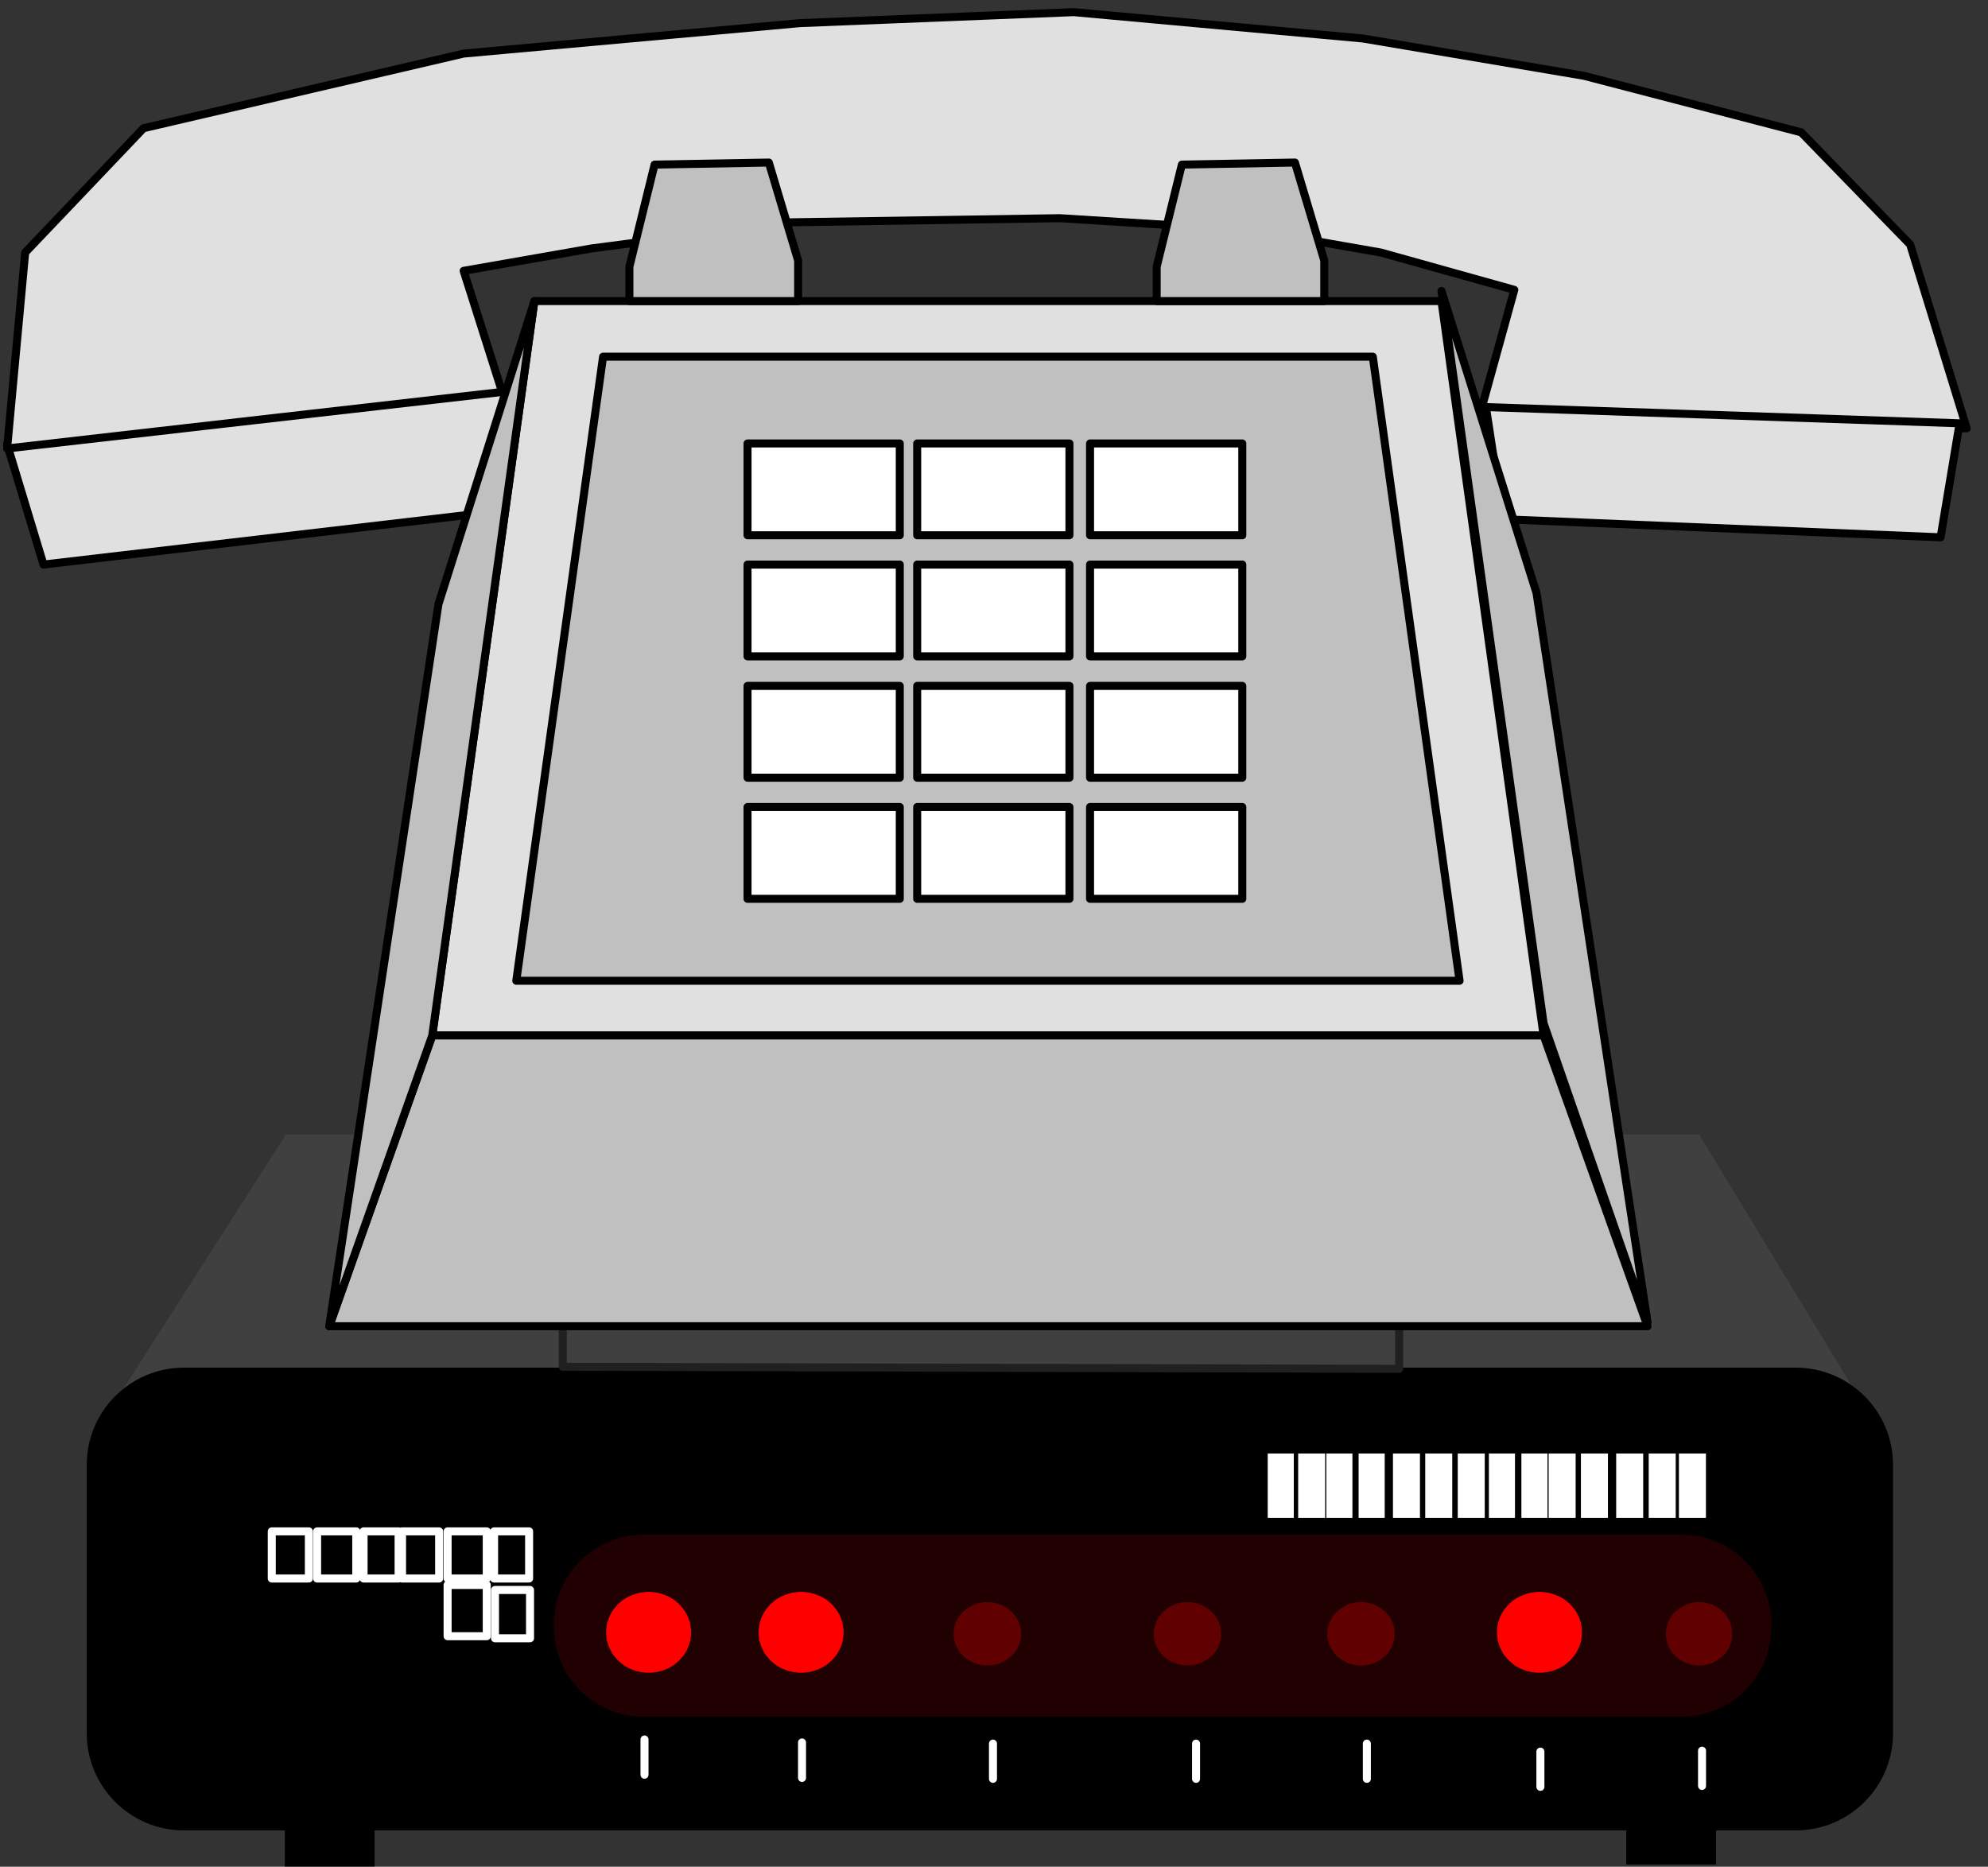 <?xml version="1.0" encoding="UTF-8" standalone="no"?>
<svg
   xmlns:ooo="http://xml.openoffice.org/svg/export"
   xmlns:dc="http://purl.org/dc/elements/1.1/"
   xmlns:cc="http://creativecommons.org/ns#"
   xmlns:rdf="http://www.w3.org/1999/02/22-rdf-syntax-ns#"
   xmlns:svg="http://www.w3.org/2000/svg"
   xmlns="http://www.w3.org/2000/svg"
   xmlns:sodipodi="http://sodipodi.sourceforge.net/DTD/sodipodi-0.dtd"
   xmlns:inkscape="http://www.inkscape.org/namespaces/inkscape"
   version="1.2"
   width="86.83mm"
   height="81.54mm"
   viewBox="0 0 8683 8154"
   preserveAspectRatio="xMidYMid"
   xml:space="preserve"
   id="svg257"
   sodipodi:docname="modem2.svg"
   style="fill-rule:evenodd;stroke-width:28.222;stroke-linejoin:round"
   inkscape:version="0.92.5 (2060ec1f9f, 2020-04-08)"><rect x="0" y="0" width="8683" height="8154" fill="#333333" stroke="none"/><sodipodi:namedview
   pagecolor="#ffffff"
   bordercolor="#666666"
   borderopacity="1"
   objecttolerance="10"
   gridtolerance="10"
   guidetolerance="10"
   inkscape:pageopacity="0"
   inkscape:pageshadow="2"
   inkscape:window-width="664"
   inkscape:window-height="487"
   id="namedview259"
   showgrid="false"
   inkscape:zoom="0.2102413"
   inkscape:cx="164.10709"
   inkscape:cy="154.09134"
   inkscape:window-x="0"
   inkscape:window-y="0"
   inkscape:window-maximized="0"
   inkscape:current-layer="svg257" />
 <defs
   class="ClipPathGroup"
   id="defs8">
  <clipPath
   id="presentation_clip_path"
   clipPathUnits="userSpaceOnUse">
   <rect
   x="0"
   y="0"
   width="21000"
   height="29700"
   id="rect2" />
  </clipPath>
  <clipPath
   id="presentation_clip_path_shrink"
   clipPathUnits="userSpaceOnUse">
   <rect
   x="21"
   y="29"
   width="20958"
   height="29641"
   id="rect5" />
  </clipPath>
 </defs>
 <defs
   class="TextShapeIndex"
   id="defs12">
  <g
   ooo:slide="id1"
   ooo:id-list="id3"
   id="g10" />
 </defs>
 <defs
   class="EmbeddedBulletChars"
   id="defs44">
  <g
   id="bullet-char-template-57356"
   transform="matrix(4.8828125e-4,0,0,-4.8828125e-4,0,0)">
   <path
   d="M 580,1141 1163,571 580,0 -4,571 Z"
   id="path14"
   inkscape:connector-curvature="0" />
  </g>
  <g
   id="bullet-char-template-57354"
   transform="matrix(4.8828125e-4,0,0,-4.8828125e-4,0,0)">
   <path
   d="M 8,1128 H 1137 V 0 H 8 Z"
   id="path17"
   inkscape:connector-curvature="0" />
  </g>
  <g
   id="bullet-char-template-10146"
   transform="matrix(4.8828125e-4,0,0,-4.8828125e-4,0,0)">
   <path
   d="M 174,0 602,739 174,1481 1456,739 Z M 1358,739 309,1346 659,739 Z"
   id="path20"
   inkscape:connector-curvature="0" />
  </g>
  <g
   id="bullet-char-template-10132"
   transform="matrix(4.8828125e-4,0,0,-4.8828125e-4,0,0)">
   <path
   d="M 2015,739 1276,0 H 717 l 543,543 H 174 v 393 h 1086 l -543,545 h 557 z"
   id="path23"
   inkscape:connector-curvature="0" />
  </g>
  <g
   id="bullet-char-template-10007"
   transform="matrix(4.8828125e-4,0,0,-4.8828125e-4,0,0)">
   <path
   d="m 0,-2 c -7,16 -16,29 -25,39 l 381,530 c -94,256 -141,385 -141,387 0,25 13,38 40,38 9,0 21,-2 34,-5 21,4 42,12 65,25 l 27,-13 111,-251 280,301 64,-25 24,25 c 21,-10 41,-24 62,-43 C 886,937 835,863 770,784 769,783 710,716 594,584 L 774,223 c 0,-27 -21,-55 -63,-84 l 16,-20 C 717,90 699,76 672,76 641,76 570,178 457,381 L 164,-76 c -22,-34 -53,-51 -92,-51 -42,0 -63,17 -64,51 -7,9 -10,24 -10,44 0,9 1,19 2,30 z"
   id="path26"
   inkscape:connector-curvature="0" />
  </g>
  <g
   id="bullet-char-template-10004"
   transform="matrix(4.8828125e-4,0,0,-4.8828125e-4,0,0)">
   <path
   d="M 285,-33 C 182,-33 111,30 74,156 52,228 41,333 41,471 c 0,78 14,145 41,201 34,71 87,106 158,106 53,0 88,-31 106,-94 l 23,-176 c 8,-64 28,-97 59,-98 l 735,706 c 11,11 33,17 66,17 42,0 63,-15 63,-46 V 965 c 0,-36 -10,-64 -30,-84 L 442,47 C 390,-6 338,-33 285,-33 Z"
   id="path29"
   inkscape:connector-curvature="0" />
  </g>
  <g
   id="bullet-char-template-9679"
   transform="matrix(4.8828125e-4,0,0,-4.8828125e-4,0,0)">
   <path
   d="M 813,0 C 632,0 489,54 383,161 276,268 223,411 223,592 c 0,181 53,324 160,431 106,107 249,161 430,161 179,0 323,-54 432,-161 108,-107 162,-251 162,-431 0,-180 -54,-324 -162,-431 C 1136,54 992,0 813,0 Z"
   id="path32"
   inkscape:connector-curvature="0" />
  </g>
  <g
   id="bullet-char-template-8226"
   transform="matrix(4.8828125e-4,0,0,-4.8828125e-4,0,0)">
   <path
   d="m 346,457 c -73,0 -137,26 -191,78 -54,51 -81,114 -81,188 0,73 27,136 81,188 54,52 118,78 191,78 73,0 134,-26 185,-79 51,-51 77,-114 77,-187 0,-75 -25,-137 -76,-188 -50,-52 -112,-78 -186,-78 z"
   id="path35"
   inkscape:connector-curvature="0" />
  </g>
  <g
   id="bullet-char-template-8211"
   transform="matrix(4.8828125e-4,0,0,-4.8828125e-4,0,0)">
   <path
   d="M -4,459 H 1135 V 606 H -4 Z"
   id="path38"
   inkscape:connector-curvature="0" />
  </g>
  <g
   id="bullet-char-template-61548"
   transform="matrix(4.8828125e-4,0,0,-4.8828125e-4,0,0)">
   <path
   d="m 173,740 c 0,163 58,303 173,419 116,115 255,173 419,173 163,0 302,-58 418,-173 116,-116 174,-256 174,-419 0,-163 -58,-303 -174,-418 C 1067,206 928,148 765,148 601,148 462,206 346,322 231,437 173,577 173,740 Z"
   id="path41"
   inkscape:connector-curvature="0" />
  </g>
 </defs>
 <g
   id="g49"
   transform="translate(-6158,-10773)">
  <g
   id="id2"
   class="Master_Slide">
   <g
   id="bg-id2"
   class="Background" />
   <g
   id="bo-id2"
   class="BackgroundObjects" />
  </g>
 </g>
 <g
   class="SlideGroup"
   id="g255"
   transform="translate(-6158,-10773)">
  <g
   id="g253">
   <g
   id="container-id1">
    <g
   id="id1"
   class="Slide"
   clip-path="url(#presentation_clip_path)">
     <g
   class="Page"
   id="g249">
      <g
   class="Graphic"
   id="g247">
       <g
   id="id3">
        <rect
   class="BoundingBox"
   x="6158"
   y="10773"
   width="8683"
   height="8154"
   id="rect51"
   style="fill:none;stroke:none" />
        <defs
   id="defs56">
         <clipPath
   id="clip_path_1"
   clipPathUnits="userSpaceOnUse">
          <path
   d="m 6158,10773 h 8682 v 8153 H 6158 Z"
   id="path53"
   inkscape:connector-curvature="0" />
         </clipPath>
        </defs>
        <g
   clip-path="url(#clip_path_1)"
   id="g244">
         <path
   d="m 6612,16972 795,-1244 h 6172 l 755,1244 z"
   id="path58"
   inkscape:connector-curvature="0"
   style="fill:#404040;stroke:none" />
         <path
   d="m 10482,18754 h 3520 c 226,0 410,-184 410,-410 v -1173 c 0,-226 -184,-410 -410,-410 H 6961 c -226,0 -410,184 -410,410 v 1173 c 0,226 184,410 410,410 z"
   id="path60"
   inkscape:connector-curvature="0"
   style="fill:#000000;stroke:none" />
         <path
   d="m 10482,18754 h 3520 c 226,0 410,-184 410,-410 v -1173 c 0,-226 -184,-410 -410,-410 H 6961 c -226,0 -410,184 -410,410 v 1173 c 0,226 184,410 410,410 z"
   id="path62"
   inkscape:connector-curvature="0"
   style="fill:none;stroke:#000000" />
         <path
   d="m 11236,18286 h 2267 c 224,0 406,-182 406,-406 v -12 c 0,-224 -182,-406 -406,-406 H 8969 c -224,0 -406,182 -406,406 v 12 c 0,224 182,406 406,406 z"
   id="path64"
   inkscape:connector-curvature="0"
   style="fill:#200000;stroke:none" />
         <path
   d="m 11236,18286 h 2267 c 224,0 406,-182 406,-406 v -12 c 0,-224 -182,-406 -406,-406 H 8969 c -224,0 -406,182 -406,406 v 12 c 0,224 182,406 406,406 z"
   id="path66"
   inkscape:connector-curvature="0"
   style="fill:none;stroke:#000000" />
         <path
   d="m 9162,17908 c 0,27 -8,55 -23,79 -15,24 -36,44 -62,58 -26,14 -55,21 -84,21 -30,0 -59,-7 -85,-21 -26,-14 -47,-34 -62,-58 -15,-24 -23,-52 -23,-79 0,-28 8,-56 23,-80 15,-24 36,-44 62,-58 26,-14 55,-21 85,-21 29,0 58,7 84,21 26,14 47,34 62,58 15,24 23,52 23,80 z"
   id="path68"
   inkscape:connector-curvature="0"
   style="fill:#ff0000;stroke:none" />
         <path
   d="m 9159,17903 v -8 l -1,-8 -1,-8 -1,-8 -2,-8 -3,-8 -2,-7 -4,-8 -3,-7 -4,-7 -4,-7 -5,-7 -5,-6 -6,-7 -5,-6 -6,-5 -7,-6 -6,-5 -7,-5 -7,-4 -7,-4 -8,-4 -8,-3 -8,-3 -8,-3 -8,-2 -8,-2 -9,-1 -8,-1 -8,-1 h -9 v 0 h -9 l -8,1 -8,1 -9,1 -8,2 -8,2 -8,3 -8,3 -8,3 -8,4 -7,4 -7,4 -7,5 -6,5 -7,6 -6,5 -5,6 -6,7 -5,6 -5,7 -4,7 -4,7 -3,7 -4,8 -2,7 -3,8 -2,8 -1,8 -1,8 -1,8 v 8 0 8 l 1,8 1,8 1,8 2,8 3,8 2,7 4,8 3,7 4,7 4,7 5,7 5,6 6,7 5,6 6,5 7,6 6,5 7,5 7,4 7,4 8,4 8,3 8,3 8,3 8,2 8,2 9,1 8,1 8,1 h 9 v 0 h 9 l 8,-1 8,-1 9,-1 8,-2 8,-2 8,-3 8,-3 8,-3 8,-4 7,-4 7,-4 7,-5 6,-5 7,-6 6,-5 5,-6 6,-7 5,-6 5,-7 4,-7 4,-7 3,-7 4,-8 2,-7 3,-8 2,-8 1,-8 1,-8 1,-8 z"
   id="path70"
   inkscape:connector-curvature="0"
   style="fill:none;stroke:#ff0000;stroke-width:35;stroke-linecap:round;stroke-linejoin:round" />
         <path
   d="m 9828,17908 c 0,27 -8,55 -23,79 -15,24 -36,44 -62,58 -26,14 -55,21 -84,21 -30,0 -59,-7 -85,-21 -26,-14 -47,-34 -62,-58 -15,-24 -23,-52 -23,-79 0,-28 8,-56 23,-80 15,-24 36,-44 62,-58 26,-14 55,-21 85,-21 29,0 58,7 84,21 26,14 47,34 62,58 15,24 23,52 23,80 z"
   id="path72"
   inkscape:connector-curvature="0"
   style="fill:#ff0000;stroke:none" />
         <path
   d="m 9825,17903 v -8 l -1,-8 -1,-8 -1,-8 -2,-8 -3,-8 -2,-7 -4,-8 -3,-7 -4,-7 -4,-7 -5,-7 -5,-6 -6,-7 -5,-6 -6,-5 -7,-6 -6,-5 -7,-5 -7,-4 -7,-4 -8,-4 -8,-3 -8,-3 -8,-3 -8,-2 -8,-2 -9,-1 -8,-1 -8,-1 h -9 v 0 h -9 l -8,1 -8,1 -9,1 -8,2 -8,2 -8,3 -8,3 -8,3 -8,4 -7,4 -7,4 -7,5 -6,5 -7,6 -6,5 -5,6 -6,7 -5,6 -5,7 -4,7 -4,7 -3,7 -4,8 -2,7 -3,8 -2,8 -1,8 -1,8 -1,8 v 8 0 8 l 1,8 1,8 1,8 2,8 3,8 2,7 4,8 3,7 4,7 4,7 5,7 5,6 6,7 5,6 6,5 7,6 6,5 7,5 7,4 7,4 8,4 8,3 8,3 8,3 8,2 8,2 9,1 8,1 8,1 h 9 v 0 h 9 l 8,-1 8,-1 9,-1 8,-2 8,-2 8,-3 8,-3 8,-3 8,-4 7,-4 7,-4 7,-5 6,-5 7,-6 6,-5 5,-6 6,-7 5,-6 5,-7 4,-7 4,-7 3,-7 4,-8 2,-7 3,-8 2,-8 1,-8 1,-8 1,-8 z"
   id="path74"
   inkscape:connector-curvature="0"
   style="fill:none;stroke:#ff0000;stroke-width:35;stroke-linecap:round;stroke-linejoin:round" />
         <path
   d="m 13053,17908 c 0,27 -8,55 -23,79 -15,24 -36,44 -62,58 -26,14 -55,21 -84,21 -30,0 -59,-7 -85,-21 -26,-14 -47,-34 -62,-58 -15,-24 -23,-52 -23,-79 0,-28 8,-56 23,-80 15,-24 36,-44 62,-58 26,-14 55,-21 85,-21 29,0 58,7 84,21 26,14 47,34 62,58 15,24 23,52 23,80 z"
   id="path76"
   inkscape:connector-curvature="0"
   style="fill:#ff0000;stroke:none" />
         <path
   d="m 13050,17903 v -8 l -1,-8 -1,-8 -1,-8 -2,-8 -3,-8 -2,-7 -4,-8 -3,-7 -4,-7 -4,-7 -5,-7 -5,-6 -6,-7 -5,-6 -6,-5 -7,-6 -6,-5 -7,-5 -7,-4 -7,-4 -8,-4 -8,-3 -8,-3 -8,-3 -8,-2 -8,-2 -9,-1 -8,-1 -8,-1 h -9 v 0 h -9 l -8,1 -8,1 -9,1 -8,2 -8,2 -8,3 -8,3 -8,3 -8,4 -7,4 -7,4 -7,5 -6,5 -7,6 -6,5 -5,6 -6,7 -5,6 -5,7 -4,7 -4,7 -3,7 -4,8 -2,7 -3,8 -2,8 -1,8 -1,8 -1,8 v 8 0 8 l 1,8 1,8 1,8 2,8 3,8 2,7 4,8 3,7 4,7 4,7 5,7 5,6 6,7 5,6 6,5 7,6 6,5 7,5 7,4 7,4 8,4 8,3 8,3 8,3 8,2 8,2 9,1 8,1 8,1 h 9 v 0 h 9 l 8,-1 8,-1 9,-1 8,-2 8,-2 8,-3 8,-3 8,-3 8,-4 7,-4 7,-4 7,-5 6,-5 7,-6 6,-5 5,-6 6,-7 5,-6 5,-7 4,-7 4,-7 3,-7 4,-8 2,-7 3,-8 2,-8 1,-8 1,-8 1,-8 z"
   id="path78"
   inkscape:connector-curvature="0"
   style="fill:none;stroke:#ff0000;stroke-width:35;stroke-linecap:round;stroke-linejoin:round" />
         <path
   d="m 10618,17910 c 0,24 -7,48 -20,69 -13,21 -31,38 -54,50 -22,13 -48,19 -73,19 -26,0 -52,-6 -74,-19 -23,-12 -41,-29 -54,-50 -13,-21 -20,-45 -20,-69 0,-25 7,-49 20,-70 13,-21 31,-38 54,-50 22,-13 48,-19 74,-19 25,0 51,6 73,19 23,12 41,29 54,50 13,21 20,45 20,70 z"
   id="path80"
   inkscape:connector-curvature="0"
   style="fill:#600000;stroke:none" />
         <path
   d="m 11492,17910 c 0,24 -7,48 -20,69 -13,21 -31,38 -54,50 -22,13 -48,19 -73,19 -26,0 -52,-6 -74,-19 -23,-12 -41,-29 -54,-50 -13,-21 -20,-45 -20,-69 0,-25 7,-49 20,-70 13,-21 31,-38 54,-50 22,-13 48,-19 74,-19 25,0 51,6 73,19 23,12 41,29 54,50 13,21 20,45 20,70 z"
   id="path82"
   inkscape:connector-curvature="0"
   style="fill:#600000;stroke:none" />
         <path
   d="m 12250,17910 c 0,24 -7,48 -20,69 -13,21 -31,38 -54,50 -22,13 -48,19 -73,19 -26,0 -52,-6 -74,-19 -23,-12 -41,-29 -54,-50 -13,-21 -20,-45 -20,-69 0,-25 7,-49 20,-70 13,-21 31,-38 54,-50 22,-13 48,-19 74,-19 25,0 51,6 73,19 23,12 41,29 54,50 13,21 20,45 20,70 z"
   id="path84"
   inkscape:connector-curvature="0"
   style="fill:#600000;stroke:none" />
         <path
   d="m 13724,17910 c 0,24 -7,48 -19,69 -13,21 -31,38 -53,50 -23,13 -48,19 -73,19 -25,0 -50,-6 -72,-19 -23,-12 -41,-29 -54,-50 -12,-21 -19,-45 -19,-69 0,-25 7,-49 19,-70 13,-21 31,-38 54,-50 22,-13 47,-19 72,-19 25,0 50,6 73,19 22,12 40,29 53,50 12,21 19,45 19,70 z"
   id="path86"
   inkscape:connector-curvature="0"
   style="fill:#600000;stroke:none" />
         <path
   d="m 8633,16558 212,-627 h 3119 l 314,627 z"
   id="path88"
   inkscape:connector-curvature="0"
   style="fill:#202020;stroke:none" />
         <path
   d="m 8616,16743 v -216 h 3653 v 225 z"
   id="path90"
   inkscape:connector-curvature="0"
   style="fill:#404040;stroke:none" />
         <path
   d="m 8616,16743 v -216 h 3653 v 225 z"
   id="path92"
   inkscape:connector-curvature="0"
   style="fill:none;stroke:#202020;stroke-width:35;stroke-linecap:round;stroke-linejoin:round" />
         <path
   d="m 7402,18680 h 392 v 255 h -392 z"
   id="path94"
   inkscape:connector-curvature="0"
   style="fill:#000000;stroke:none" />
         <path
   d="m 13261,18658 h 392 v 259 h -392 z"
   id="path96"
   inkscape:connector-curvature="0"
   style="fill:#000000;stroke:none" />
         <path
   d="m 11695,17122 h 114 v 281 h -114 z"
   id="path98"
   inkscape:connector-curvature="0"
   style="fill:#ffffff;stroke:none" />
         <path
   d="m 11828,17122 h 118 v 281 h -118 z"
   id="path100"
   inkscape:connector-curvature="0"
   style="fill:#ffffff;stroke:none" />
         <path
   d="m 11951,17122 h 114 v 281 h -114 z"
   id="path102"
   inkscape:connector-curvature="0"
   style="fill:#ffffff;stroke:none" />
         <path
   d="m 12092,17122 h 114 v 281 h -114 z"
   id="path104"
   inkscape:connector-curvature="0"
   style="fill:#ffffff;stroke:none" />
         <path
   d="m 12242,17122 h 118 v 281 h -118 z"
   id="path106"
   inkscape:connector-curvature="0"
   style="fill:#ffffff;stroke:none" />
         <path
   d="m 12383,17122 h 118 v 281 h -118 z"
   id="path108"
   inkscape:connector-curvature="0"
   style="fill:#ffffff;stroke:none" />
         <path
   d="m 12525,17122 h 118 v 281 h -118 z"
   id="path110"
   inkscape:connector-curvature="0"
   style="fill:#ffffff;stroke:none" />
         <path
   d="m 12661,17122 h 114 v 281 h -114 z"
   id="path112"
   inkscape:connector-curvature="0"
   style="fill:#ffffff;stroke:none" />
         <path
   d="m 12803,17122 h 114 v 281 h -114 z"
   id="path114"
   inkscape:connector-curvature="0"
   style="fill:#ffffff;stroke:none" />
         <path
   d="m 12922,17122 h 118 v 281 h -118 z"
   id="path116"
   inkscape:connector-curvature="0"
   style="fill:#ffffff;stroke:none" />
         <path
   d="m 13063,17122 h 118 v 281 h -118 z"
   id="path118"
   inkscape:connector-curvature="0"
   style="fill:#ffffff;stroke:none" />
         <path
   d="m 13217,17122 h 118 v 281 h -118 z"
   id="path120"
   inkscape:connector-curvature="0"
   style="fill:#ffffff;stroke:none" />
         <path
   d="m 13359,17122 h 118 v 281 h -118 z"
   id="path122"
   inkscape:connector-curvature="0"
   style="fill:#ffffff;stroke:none" />
         <path
   d="m 13491,17122 h 118 v 281 h -118 z"
   id="path124"
   inkscape:connector-curvature="0"
   style="fill:#ffffff;stroke:none" />
         <path
   d="m 8973,18371 v 124 30"
   id="path126"
   inkscape:connector-curvature="0"
   style="fill:none;stroke:#ffffff;stroke-width:35;stroke-linecap:round;stroke-linejoin:round" />
         <path
   d="m 9661,18384 v 119 36"
   id="path128"
   inkscape:connector-curvature="0"
   style="fill:none;stroke:#ffffff;stroke-width:35;stroke-linecap:round;stroke-linejoin:round" />
         <path
   d="m 10495,18389 v 119 35"
   id="path130"
   inkscape:connector-curvature="0"
   style="fill:none;stroke:#ffffff;stroke-width:35;stroke-linecap:round;stroke-linejoin:round" />
         <path
   d="m 11382,18389 v 119 35"
   id="path132"
   inkscape:connector-curvature="0"
   style="fill:none;stroke:#ffffff;stroke-width:35;stroke-linecap:round;stroke-linejoin:round" />
         <path
   d="m 12128,18389 v 119 35"
   id="path134"
   inkscape:connector-curvature="0"
   style="fill:none;stroke:#ffffff;stroke-width:35;stroke-linecap:round;stroke-linejoin:round" />
         <path
   d="m 12886,18424 v 119 35"
   id="path136"
   inkscape:connector-curvature="0"
   style="fill:none;stroke:#ffffff;stroke-width:35;stroke-linecap:round;stroke-linejoin:round" />
         <path
   d="m 13592,18420 v 119 35"
   id="path138"
   inkscape:connector-curvature="0"
   style="fill:none;stroke:#ffffff;stroke-width:35;stroke-linecap:round;stroke-linejoin:round" />
         <path
   d="m 7345,17462 h 162 v 206 h -162 z"
   id="path140"
   inkscape:connector-curvature="0"
   style="fill:none;stroke:#ffffff;stroke-width:35;stroke-linecap:round;stroke-linejoin:round" />
         <path
   d="m 7543,17462 h 171 v 206 h -171 z"
   id="path142"
   inkscape:connector-curvature="0"
   style="fill:none;stroke:#ffffff;stroke-width:35;stroke-linecap:round;stroke-linejoin:round" />
         <path
   d="m 7746,17462 h 153 v 206 h -153 z"
   id="path144"
   inkscape:connector-curvature="0"
   style="fill:none;stroke:#ffffff;stroke-width:35;stroke-linecap:round;stroke-linejoin:round" />
         <path
   d="m 7914,17462 h 162 v 206 h -162 z"
   id="path146"
   inkscape:connector-curvature="0"
   style="fill:none;stroke:#ffffff;stroke-width:35;stroke-linecap:round;stroke-linejoin:round" />
         <path
   d="m 8113,17462 h 171 v 206 h -171 z"
   id="path148"
   inkscape:connector-curvature="0"
   style="fill:none;stroke:#ffffff;stroke-width:35;stroke-linecap:round;stroke-linejoin:round" />
         <path
   d="m 8316,17462 h 153 v 206 h -153 z"
   id="path150"
   inkscape:connector-curvature="0"
   style="fill:none;stroke:#ffffff;stroke-width:35;stroke-linecap:round;stroke-linejoin:round" />
         <path
   d="m 8113,17696 h 171 v 224 h -171 z"
   id="path152"
   inkscape:connector-curvature="0"
   style="fill:none;stroke:#ffffff;stroke-width:35;stroke-linecap:round;stroke-linejoin:round" />
         <path
   d="m 8320,17718 h 153 v 211 h -153 z"
   id="path154"
   inkscape:connector-curvature="0"
   style="fill:none;stroke:#ffffff;stroke-width:35;stroke-linecap:round;stroke-linejoin:round" />
         <path
   d="m 6348,13239 -159,-525 2184,-247 44,530 z"
   id="path156"
   inkscape:connector-curvature="0"
   style="fill:#e0e0e0;stroke:none" />
         <path
   d="m 6348,13239 -159,-525 2184,-247 44,530 z"
   id="path158"
   inkscape:connector-curvature="0"
   style="fill:none;stroke:#000000;stroke-width:35;stroke-linecap:round;stroke-linejoin:round" />
         <path
   d="m 6189,12732 79,-856 517,-543 1398,-326 1469,-133 1196,-48 1262,115 966,163 949,247 476,490 247,803 -2126,-62 150,-543 -583,-163 -556,-97 -847,-53 -1173,18 -870,114 -560,98 168,529 z"
   id="path160"
   inkscape:connector-curvature="0"
   style="fill:#e0e0e0;stroke:none" />
         <path
   d="m 6189,12732 79,-856 517,-543 1398,-326 1469,-133 1196,-48 1262,115 966,163 949,247 476,490 247,803 -2126,-62 150,-543 -583,-163 -556,-97 -847,-53 -1173,18 -870,114 -560,98 168,529 z"
   id="path162"
   inkscape:connector-curvature="0"
   style="fill:none;stroke:#000000;stroke-width:35;stroke-linecap:round;stroke-linejoin:round" />
         <path
   d="m 12648,12551 2069,71 -83,498 -1911,-79 z"
   id="path164"
   inkscape:connector-curvature="0"
   style="fill:#e0e0e0;stroke:none" />
         <path
   d="m 12648,12551 2069,71 -83,498 -1911,-79 z"
   id="path166"
   inkscape:connector-curvature="0"
   style="fill:none;stroke:#000000;stroke-width:35;stroke-linecap:round;stroke-linejoin:round" />
         <path
   d="m 8046,15296 446,-3208 h 3962 l 446,3208 z"
   id="path168"
   inkscape:connector-curvature="0"
   style="fill:#e0e0e0;stroke:none" />
         <path
   d="m 8046,15296 446,-3208 h 3962 l 446,3208 z"
   id="path170"
   inkscape:connector-curvature="0"
   style="fill:none;stroke:#000000;stroke-width:35;stroke-linecap:round;stroke-linejoin:round" />
         <path
   d="m 8046,15296 h 4854 l 454,1270 H 7596 Z"
   id="path172"
   inkscape:connector-curvature="0"
   style="fill:#c0c0c0;stroke:none" />
         <path
   d="m 8046,15296 h 4854 l 454,1270 H 7596 Z"
   id="path174"
   inkscape:connector-curvature="0"
   style="fill:none;stroke:#000000;stroke-width:35;stroke-linecap:round;stroke-linejoin:round" />
         <path
   d="m 8046,15296 -450,1270 477,-3154 419,-1324 z"
   id="path176"
   inkscape:connector-curvature="0"
   style="fill:#c0c0c0;stroke:none" />
         <path
   d="m 8046,15296 -450,1270 477,-3154 419,-1324 z"
   id="path178"
   inkscape:connector-curvature="0"
   style="fill:none;stroke:#000000;stroke-width:35;stroke-linecap:round;stroke-linejoin:round" />
         <path
   d="m 12900,15243 454,1306 -485,-3186 -415,-1319 z"
   id="path180"
   inkscape:connector-curvature="0"
   style="fill:#c0c0c0;stroke:none" />
         <path
   d="m 12900,15243 454,1306 -485,-3186 -415,-1319 z"
   id="path182"
   inkscape:connector-curvature="0"
   style="fill:none;stroke:#000000;stroke-width:35;stroke-linecap:round;stroke-linejoin:round" />
         <path
   d="m 8907,12088 v -150 l 110,-446 499,-9 128,428 v 177 z"
   id="path184"
   inkscape:connector-curvature="0"
   style="fill:#c0c0c0;stroke:none" />
         <path
   d="m 8907,12088 v -150 l 110,-446 499,-9 128,428 v 177 z"
   id="path186"
   inkscape:connector-curvature="0"
   style="fill:none;stroke:#000000;stroke-width:35;stroke-linecap:round;stroke-linejoin:round" />
         <path
   d="m 11210,12088 v -150 l 110,-446 494,-9 128,428 v 177 z"
   id="path188"
   inkscape:connector-curvature="0"
   style="fill:#c0c0c0;stroke:none" />
         <path
   d="m 11210,12088 v -150 l 110,-446 494,-9 128,428 v 177 z"
   id="path190"
   inkscape:connector-curvature="0"
   style="fill:none;stroke:#000000;stroke-width:35;stroke-linecap:round;stroke-linejoin:round" />
         <path
   d="m 8413,15057 379,-2726 h 3362 l 379,2726 z"
   id="path192"
   inkscape:connector-curvature="0"
   style="fill:#c0c0c0;stroke:none" />
         <path
   d="m 8413,15057 379,-2726 h 3362 l 379,2726 z"
   id="path194"
   inkscape:connector-curvature="0"
   style="fill:none;stroke:#000000;stroke-width:35;stroke-linecap:round;stroke-linejoin:round" />
         <path
   d="m 9423,12710 h 665 v 401 h -665 z"
   id="path196"
   inkscape:connector-curvature="0"
   style="fill:#ffffff;stroke:none" />
         <path
   d="m 9423,12710 h 665 v 401 h -665 z"
   id="path198"
   inkscape:connector-curvature="0"
   style="fill:none;stroke:#000000;stroke-width:35;stroke-linecap:round;stroke-linejoin:round" />
         <path
   d="m 10164,12710 h 665 v 401 h -665 z"
   id="path200"
   inkscape:connector-curvature="0"
   style="fill:#ffffff;stroke:none" />
         <path
   d="m 10164,12710 h 665 v 401 h -665 z"
   id="path202"
   inkscape:connector-curvature="0"
   style="fill:none;stroke:#000000;stroke-width:35;stroke-linecap:round;stroke-linejoin:round" />
         <path
   d="m 10919,12710 h 665 v 401 h -665 z"
   id="path204"
   inkscape:connector-curvature="0"
   style="fill:#ffffff;stroke:none" />
         <path
   d="m 10919,12710 h 665 v 401 h -665 z"
   id="path206"
   inkscape:connector-curvature="0"
   style="fill:none;stroke:#000000;stroke-width:35;stroke-linecap:round;stroke-linejoin:round" />
         <path
   d="m 9423,13239 h 665 v 401 h -665 z"
   id="path208"
   inkscape:connector-curvature="0"
   style="fill:#ffffff;stroke:none" />
         <path
   d="m 9423,13239 h 665 v 401 h -665 z"
   id="path210"
   inkscape:connector-curvature="0"
   style="fill:none;stroke:#000000;stroke-width:35;stroke-linecap:round;stroke-linejoin:round" />
         <path
   d="m 10164,13239 h 665 v 401 h -665 z"
   id="path212"
   inkscape:connector-curvature="0"
   style="fill:#ffffff;stroke:none" />
         <path
   d="m 10164,13239 h 665 v 401 h -665 z"
   id="path214"
   inkscape:connector-curvature="0"
   style="fill:none;stroke:#000000;stroke-width:35;stroke-linecap:round;stroke-linejoin:round" />
         <path
   d="m 10919,13239 h 665 v 401 h -665 z"
   id="path216"
   inkscape:connector-curvature="0"
   style="fill:#ffffff;stroke:none" />
         <path
   d="m 10919,13239 h 665 v 401 h -665 z"
   id="path218"
   inkscape:connector-curvature="0"
   style="fill:none;stroke:#000000;stroke-width:35;stroke-linecap:round;stroke-linejoin:round" />
         <path
   d="m 9423,13769 h 665 v 401 h -665 z"
   id="path220"
   inkscape:connector-curvature="0"
   style="fill:#ffffff;stroke:none" />
         <path
   d="m 9423,13769 h 665 v 401 h -665 z"
   id="path222"
   inkscape:connector-curvature="0"
   style="fill:none;stroke:#000000;stroke-width:35;stroke-linecap:round;stroke-linejoin:round" />
         <path
   d="m 10164,13769 h 665 v 401 h -665 z"
   id="path224"
   inkscape:connector-curvature="0"
   style="fill:#ffffff;stroke:none" />
         <path
   d="m 10164,13769 h 665 v 401 h -665 z"
   id="path226"
   inkscape:connector-curvature="0"
   style="fill:none;stroke:#000000;stroke-width:35;stroke-linecap:round;stroke-linejoin:round" />
         <path
   d="m 10919,13769 h 665 v 401 h -665 z"
   id="path228"
   inkscape:connector-curvature="0"
   style="fill:#ffffff;stroke:none" />
         <path
   d="m 10919,13769 h 665 v 401 h -665 z"
   id="path230"
   inkscape:connector-curvature="0"
   style="fill:none;stroke:#000000;stroke-width:35;stroke-linecap:round;stroke-linejoin:round" />
         <path
   d="m 9423,14298 h 665 v 401 h -665 z"
   id="path232"
   inkscape:connector-curvature="0"
   style="fill:#ffffff;stroke:none" />
         <path
   d="m 9423,14298 h 665 v 401 h -665 z"
   id="path234"
   inkscape:connector-curvature="0"
   style="fill:none;stroke:#000000;stroke-width:35;stroke-linecap:round;stroke-linejoin:round" />
         <path
   d="m 10164,14298 h 665 v 401 h -665 z"
   id="path236"
   inkscape:connector-curvature="0"
   style="fill:#ffffff;stroke:none" />
         <path
   d="m 10164,14298 h 665 v 401 h -665 z"
   id="path238"
   inkscape:connector-curvature="0"
   style="fill:none;stroke:#000000;stroke-width:35;stroke-linecap:round;stroke-linejoin:round" />
         <path
   d="m 10919,14298 h 665 v 401 h -665 z"
   id="path240"
   inkscape:connector-curvature="0"
   style="fill:#ffffff;stroke:none" />
         <path
   d="m 10919,14298 h 665 v 401 h -665 z"
   id="path242"
   inkscape:connector-curvature="0"
   style="fill:none;stroke:#000000;stroke-width:35;stroke-linecap:round;stroke-linejoin:round" />
        </g>
       </g>
      </g>
     </g>
    </g>
   </g>
  </g>
 </g>
</svg>